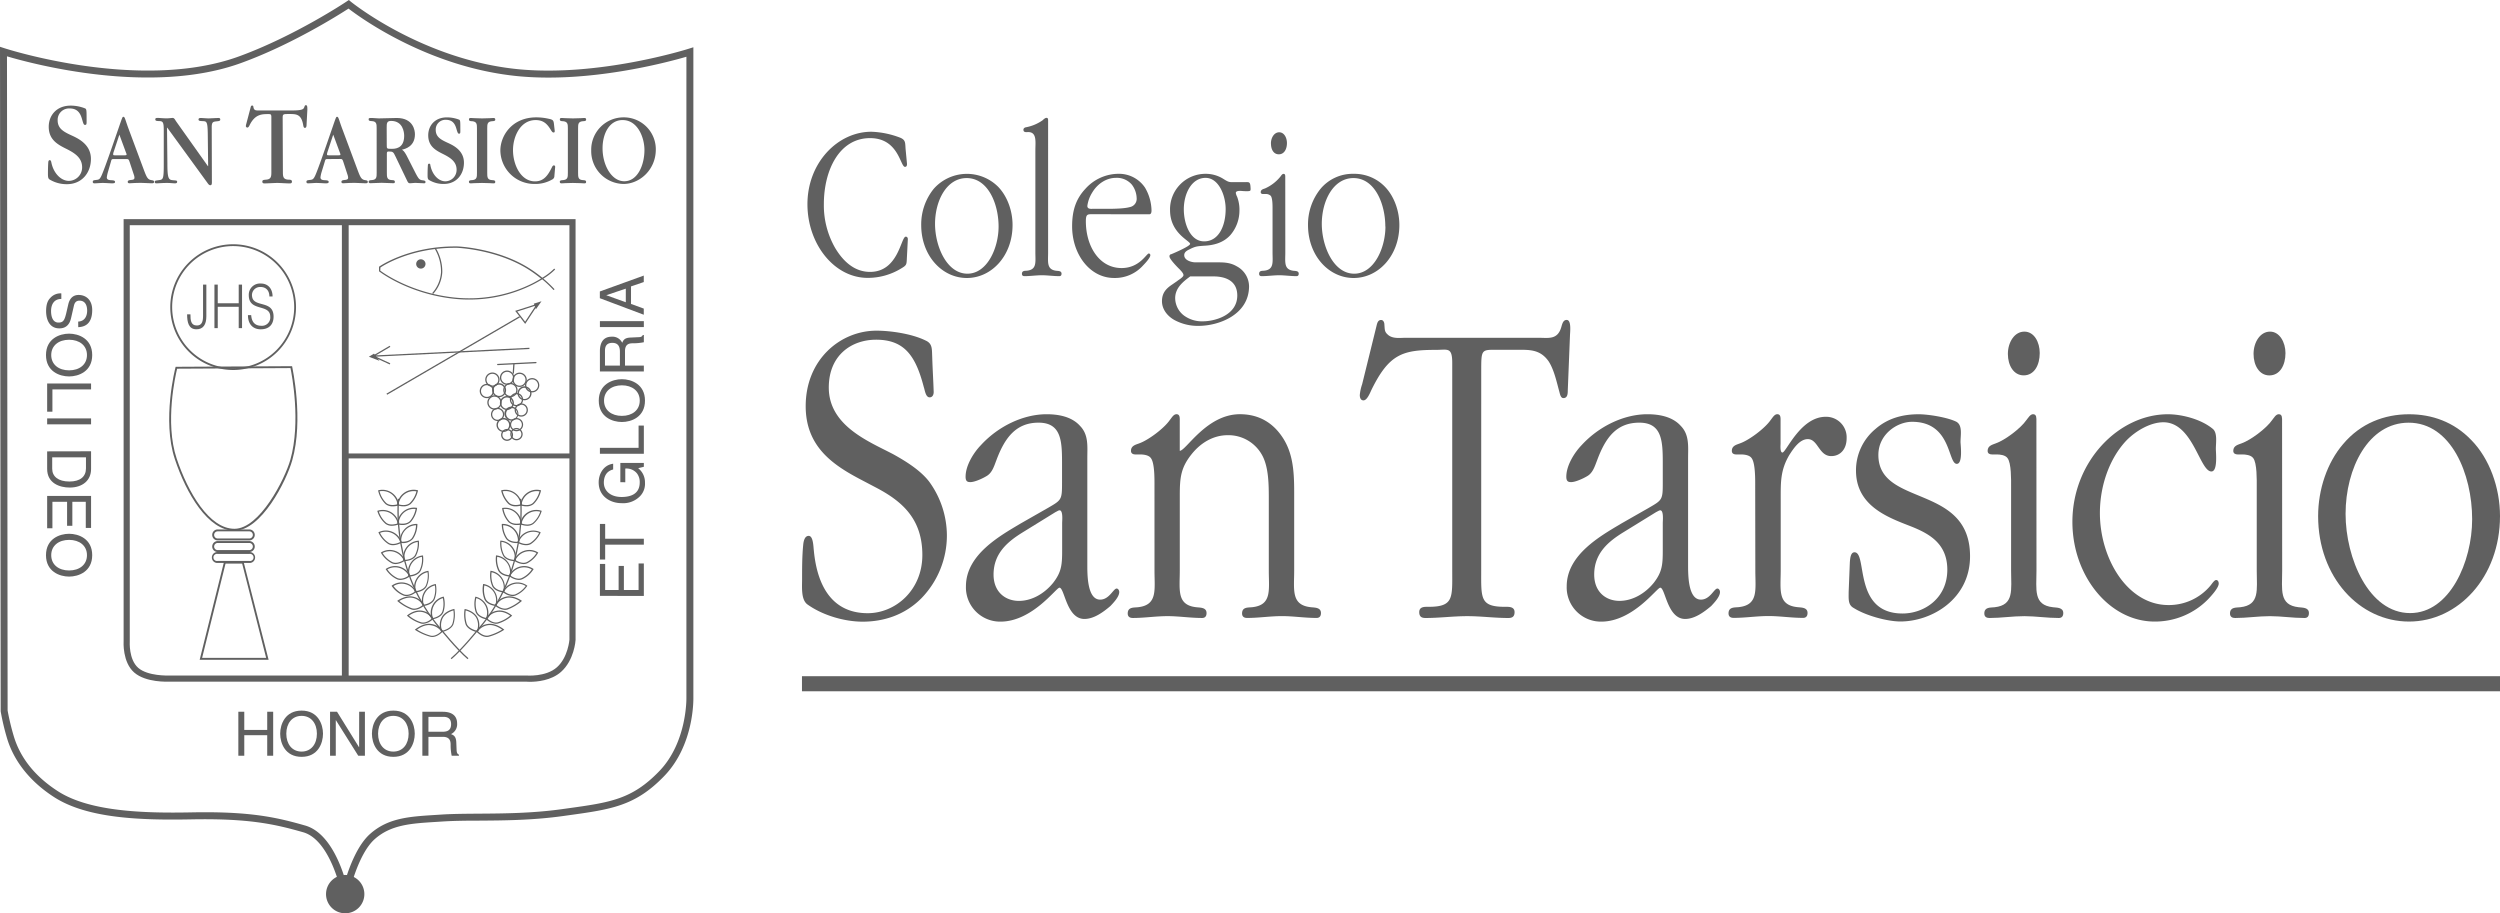 <svg xmlns="http://www.w3.org/2000/svg" viewBox="0 0 1073.67 392.24"><defs><style>.cls-1{fill:#606060;}</style></defs><title>santar</title><g id="Capa_2" data-name="Capa 2"><g id="Capa_2-2" data-name="Capa 2"><path class="cls-1" d="M389.53,70.41c0,.76-.22,1.25-.87,1.25-2.05,0-2.68-12.34-15-12.34-13.28,0-19.84,13.88-19.84,28.34a36.72,36.72,0,0,0,4.89,18.9c3.64,6.06,8.54,10.21,14.95,10.21,12.27,0,13.22-15.13,15.34-15.13.65,0,.95.58.88,1.25l-.4,7.81c-.14,3-.07,3.19-2.53,4.64a27.41,27.41,0,0,1-14.31,4c-14.4,0-25.87-14.57-25.87-31.64,0-17.83,13-31.12,27.45-31.12a37.74,37.74,0,0,1,12.5,2.6c2.28,1,2,2.22,2.21,4.91Z"/><path class="cls-1" d="M395.63,96.63A24.35,24.35,0,0,1,401,81.1a19,19,0,0,1,27.69-.86c3.87,4,6.17,10.22,6.17,16.39,0,13.21-9,22.76-19.63,22.76S395.63,109.84,395.63,96.63Zm33.23.67c0-9.73-4.52-20.82-13.71-20.82-8.69,0-13.58,9.84-13.58,19.67,0,9.55,5,21.39,13.91,21.39C424,117.54,428.86,106.45,428.86,97.3Z"/><path class="cls-1" d="M450.13,108.39c0,4.14-.71,7.4,3.55,7.9.79.09,2.22,0,2.22,1.25,0,.76-.39,1.06-.94,1.06-2.54,0-5.06-.39-7.44-.39-2.54,0-5.07.39-7.53.39-.54,0-1.1-.18-1.1-1,0-1.46,1.35-1.26,2.22-1.35,4.28-.5,3.55-3.76,3.55-7.9V64.53c0-3.56.73-7.81-3.08-7.81-.7,0-2.05.29-2.05-1,0-.67.63-1,1.11-1.06a18.4,18.4,0,0,0,7.12-3c.38-.37,1.1-1.05,1.66-1.05.79,0,.71.77.71,1.53Z"/><path class="cls-1" d="M469.59,92c-2.46,0-3.25-.2-3.25,3,0,10.78,5.77,20.12,15.34,20.12,7.77,0,10.69-6.26,11.71-6.26a.7.7,0,0,1,.64.76c0,1.16-2.53,3.78-3.09,4.35a16.16,16.16,0,0,1-12.5,5.41c-10.35,0-18-10.14-18-22.18,0-6.56,1.52-11.66,5.7-16.11a19.2,19.2,0,0,1,14.25-6.45,13.44,13.44,0,0,1,11.39,6,20.08,20.08,0,0,1,2.76,9.73c0,.78-.15,1.65-.94,1.65Zm6.48-2.32c2.45,0,6.89-.09,9.18-.75a3.6,3.6,0,0,0,2.91-3.86,10.09,10.09,0,0,0-2-5.69,8.45,8.45,0,0,0-6.89-3c-4,0-7.91,2.4-10.29,6.47a14.19,14.19,0,0,0-2,5.59c0,1.54,1.8,1.23,2.68,1.23Z"/><path class="cls-1" d="M534.3,78.23c2,0,2.61-.39,2.76,2.12,0,.36.16,1.24-.15,1.54-.49.38-2.61.18-2.93.18s-3.24-.48-3.24.79a5.43,5.43,0,0,0,.56,1.63,15.68,15.68,0,0,1,1,6.05A16.14,16.14,0,0,1,528.37,101c-3.11,3.39-7.28,4.36-11.33,4.54-2.69.21-3.55.21-6,1.45-.93.48-2.45,1.06-2.45,2.6,0,2.32,3.34,3.08,4.75,3.08h8.55c3.32,0,6.25-.09,9.34,1.75a9.86,9.86,0,0,1,5.2,8.46c0,12.54-13.39,17.07-21.58,17.07a21,21,0,0,1-10.45-2.5c-2.68-1.46-5.37-4.34-5.37-8.1s2.05-5.59,4.34-7.13l2.23-1.54c.38-.38,2.66-1.63,2.66-2.51s-1.17-1.94-1.56-2.42c-.72-.67-4.44-4.42-4.44-5.59a.86.86,0,0,1,.8-1c1.12-.46,8.06-3.44,8.06-4.41,0-1.35-8.62-4.52-8.62-14.47A15.21,15.21,0,0,1,517.6,74.65a14.19,14.19,0,0,1,8,2.31c2.21,1.37,2.31,1.27,4.77,1.27Zm-23.12,40.46c-2.83,2.11-6.48,4.84-6.48,9.36a9.52,9.52,0,0,0,3.71,7.41A13,13,0,0,0,516.5,138c5.38,0,14.87-2.7,14.87-11.08,0-6.84-5.87-8.21-10.2-8.21Zm15.2-28.91c0-5.88-3-13.39-8.62-13.39-6,0-9.35,6.74-9.35,13.49,0,6.27,2.77,13.78,8.72,13.78C523.53,103.66,526.38,96.81,526.38,89.78Z"/><path class="cls-1" d="M552,108.39c0,4.14-.72,7.4,3.55,7.9.79.09,2.21,0,2.21,1.25,0,.76-.4,1.06-.94,1.06-2.54,0-5.05-.39-7.45-.39s-5,.39-7.51.39c-.54,0-1.11-.18-1.11-1,0-1.46,1.34-1.26,2.22-1.35,4.28-.5,3.55-3.76,3.55-7.9V90.26c0-1.33.09-5.11-.79-6.17a3,3,0,0,0-2.29-.76h-1c-.48,0-1-.2-1-.78,0-1.14,1.11-1.35,1.84-1.62a17.8,17.8,0,0,0,6.55-5c.4-.49.8-1.26,1.43-1.26.78,0,.72.86.72,1.54Zm-6.18-46.75c0-2.51,1.43-4.83,3.55-4.83s3.33,2.32,3.33,4.64c0,2.6-1.19,4.82-3.48,4.82S545.84,64.14,545.84,61.64Z"/><path class="cls-1" d="M561.75,96.63a24.35,24.35,0,0,1,5.37-15.53,18,18,0,0,1,14.23-6.45,18.24,18.24,0,0,1,13.47,5.59c3.87,4,6.16,10.22,6.16,16.39,0,13.21-9,22.76-19.63,22.76S561.75,109.84,561.75,96.63Zm33.2.67c0-9.73-4.5-20.82-13.68-20.82-8.7,0-13.6,9.84-13.6,19.67,0,9.55,5,21.39,13.92,21.39C590.14,117.54,595,106.45,595,97.3Z"/><path class="cls-1" d="M368.85,205.52c-11.5-6.13-22.83-14-22.83-31.07,0-20.16,15-32.44,30.4-32.44,6.14,0,15.28,1.35,21.1,4.23,3,1.34,2.68,3.64,2.84,7.1.15,5,.47,10,.63,15,0,1.36-.63,2.31-1.73,2.31-1.74,0-2.05-3.07-2.52-4.41-3.45-13.25-8.19-20.35-20.49-20.35-10.39,0-20.31,6.52-20.31,20.55,0,16.49,17.34,23.2,27.56,28.58,5.21,2.87,11.82,6.9,15.6,11.9a39.48,39.48,0,0,1,7.56,22.84,38.74,38.74,0,0,1-11,27.23c-7.09,7.1-16.07,10-25.2,10-7.72,0-17.18-2.69-23.8-7.48-2.67-2.12-2.19-7.29-2.19-10.76,0-5,0-9.79.48-14.77.15-1.54.61-3.84,2.36-3.84,2,0,2,4.8,2.21,6.34,1.57,16.5,8.8,26.87,23.14,26.87,11.82,0,23.46-9.79,23.46-25,0-15.36-8.51-22.84-19.21-28.59Z"/><path class="cls-1" d="M450.29,218c5.66-3.27,5.82-3.46,5.82-10.75v-8.44c0-9.41-.31-17.29-10.09-17.29-9.59,0-14.47,6.35-18.11,16.14-1.09,2.87-1.88,5.55-4.41,6.91-1.56.94-4.88,2.48-6.76,2.48-1.27,0-2.05-.37-2.05-2.29,0-5,3.62-10.56,6.62-13.63,7.4-8.06,18.11-13.23,28.19-13.23,4.88,0,10.71.94,14.33,5,3.77,3.84,3.14,8.82,3.14,14v45.28c0,4.23-.15,15.34,5.52,15.34,3.93,0,5.67-4.76,7.08-4.76.63,0,1.11.75,1.11,1.5,0,2.12-2.67,4.81-3.79,6-3.13,2.67-7.08,5.56-11.18,5.56-7.71,0-8.49-13.43-10.71-13.43-1.4,0-11.64,14.58-25.36,14.58a14.69,14.69,0,0,1-14.8-15.17c0-13.61,14.65-21.68,23.31-26.87ZM439,228.76c-6.15,3.84-12.3,8.83-12.3,18,0,7.46,5.05,11.3,10.89,11.3,5.5,0,10.84-3.05,14.63-7.66,3.78-4.81,3.94-8.06,3.94-14.4V224.53c0-.77.47-5.37-1.11-5.37-.47,0-1.25.57-1.73.76Z"/><path class="cls-1" d="M495.81,209c0-2.71.16-10.18-1.58-12.3-.94-1.32-3.32-1.53-4.57-1.53h-2.05c-.94,0-1.89-.37-1.89-1.54,0-2.31,2.19-2.67,3.63-3.26,3.77-1.34,10.55-6.33,13.06-10,.8-.95,1.58-2.48,2.85-2.48,1.57,0,1.41,1.72,1.41,3.05v12.67c2.68,0,11.49-15.72,25.84-15.72,7.86,0,14.16,3.44,18.57,10.36,5,7.86,4.73,17.25,4.73,26.47v30.32c0,8.26-1.41,14.79,7.08,15.73,1.58.21,4.42,0,4.42,2.51,0,1.52-.79,2.11-1.89,2.11-5,0-10.08-.79-14.81-.79-5,0-10.08.79-15,.79-1.1,0-2.18-.39-2.18-1.93,0-2.87,2.67-2.48,4.4-2.69,8.51-.94,7.08-7.47,7.08-15.73V214.55c0-6.14,0-13.82-2.83-19a16.5,16.5,0,0,0-14.81-8.65c-6,0-11.49,3.08-15.59,8.26-4.57,5.76-5,10-5,17.66v32.23c0,8.26-1.41,14.79,7.08,15.73,1.58.21,4.41,0,4.41,2.51,0,1.52-.78,2.11-1.89,2.11-5,0-10.06-.79-14.81-.79-5,0-10.07.79-14.95.79-1.11,0-2.2-.39-2.2-1.93,0-2.87,2.68-2.48,4.41-2.69,8.5-.94,7.09-7.47,7.09-15.73Z"/><path class="cls-1" d="M636.13,244.68c0,12.27-.62,15.93,10.23,15.93,1.43,0,4.1-.2,4.1,2.29,0,2.12-1.26,2.51-2.67,2.51-6,0-11.66-.79-17.65-.79s-12,.79-17.94.79c-1.42,0-2.68-.39-2.68-2.51,0-2.49,2.5-2.29,3.93-2.29,11,0,10.24-3.84,10.24-15.93V155.84c0-6.91-2.05-5.58-6.93-5.58-14.34,0-20.16,1.72-27.72,17.09-.64,1.34-1.89,4.6-3.47,4.6-1.11,0-1.58-1-1.58-2.29a19.32,19.32,0,0,1,1-4.62l6.15-24.95c.31-1.33.63-2.67,2-2.67.94,0,1.42,1,1.42,2.11.16,1.73,0,2.87,1.26,4,2.05,2.12,5.36,1.54,7.87,1.54h57.17c4.1,0,8,.95,9.62-4.43.46-1.52.79-3.24,2.36-3.24,2.19,0,1.41,5.56,1.41,6.9l-.94,23.4c0,1.55-.16,3.27-1.88,3.27-1.11,0-1.43-1.53-1.73-2.69-1.11-4-2.22-9.4-4.59-13.06-3.47-5-7.87-5-12.74-5h-9.14c-7.09,0-7.09-.38-7.09,9.4Z"/><path class="cls-1" d="M708.28,218c5.67-3.27,5.83-3.46,5.83-10.75v-8.44c0-9.41-.33-17.29-10.07-17.29s-14.51,6.35-18.12,16.14c-1.11,2.87-1.9,5.55-4.41,6.91-1.58.94-4.88,2.48-6.78,2.48-1.25,0-2.05-.37-2.05-2.29,0-5,3.64-10.56,6.62-13.63,7.41-8.06,18.11-13.23,28.19-13.23,4.89,0,10.71.94,14.34,5,3.77,3.84,3.15,8.82,3.15,14v45.28c0,4.23-.15,15.34,5.51,15.34,3.94,0,5.66-4.76,7.07-4.76.64,0,1.12.75,1.12,1.5,0,2.12-2.68,4.81-3.77,6-3.17,2.67-7.11,5.56-11.2,5.56-7.71,0-8.5-13.43-10.69-13.43-1.44,0-11.66,14.58-25.37,14.58a14.7,14.7,0,0,1-14.8-15.17c0-13.61,14.65-21.68,23.29-26.87Zm-11.34,10.75c-6.15,3.84-12.28,8.83-12.28,18,0,7.46,5,11.3,10.86,11.3,5.52,0,10.87-3.05,14.65-7.66,3.78-4.81,3.94-8.06,3.94-14.4V224.53c0-.77.47-5.37-1.09-5.37-.48,0-1.27.57-1.75.76Z"/><path class="cls-1" d="M753.8,209c0-2.71.14-10.18-1.58-12.3-.94-1.32-3.3-1.53-4.56-1.53h-2c-1,0-1.89-.37-1.89-1.54,0-2.31,2.19-2.67,3.61-3.26,3.77-1.34,10.54-6.33,13.07-10,.79-.95,1.59-2.48,2.83-2.48,1.59,0,1.42,1.72,1.42,3.05v9.41c0,.77-.31,4,.8,4,1.58,0,7.72-15.35,18.57-15.35a8.81,8.81,0,0,1,9,9.22c0,4.79-2.81,7.66-6.61,7.66-5.33,0-5.65-7.29-10.07-7.29-3.48,0-6.14,4-8,6.92-3.78,6.52-3.63,11.5-3.63,19.18v30.32c0,8.26-1.42,14.79,7.09,15.73,1.56.21,4.43,0,4.43,2.51,0,1.52-.81,2.11-1.9,2.11-5,0-10.09-.79-14.82-.79-5,0-10.07.79-15,.79-1.11,0-2.21-.39-2.21-1.93,0-2.87,2.69-2.48,4.41-2.69,8.52-.94,7.1-7.47,7.1-15.73Z"/><path class="cls-1" d="M794.45,241.43c.14-1.55.3-4.24,2-4.24,5.68,0-.77,26.29,20.63,26.29,9.3,0,19.23-6.53,19.23-18.8,0-11.13-7.58-15.35-15.13-18.43-9.76-3.83-24.09-8.63-24.09-24.17a23.09,23.09,0,0,1,8.35-17.84c5.5-4.8,12-6.33,18.57-6.33,4.12,0,12.44,1.33,16.22,3.24,2.69,1.55,1.75,5.76,1.75,8.65,0,1.16,1.11,9.41-1.6,9.41-3.93,0-2.18-18.06-19.2-18.06-6.45,0-14.48,5.38-14.48,14.23,0,22.44,39.37,12.26,39.37,43.53,0,18.43-16.53,28-29.9,28-5.54,0-14.83-2.49-20-5.76-2.54-1.33-2.23-3.84-2.23-6.92Z"/><path class="cls-1" d="M874.6,245.06c0,8.26-1.42,14.79,7.09,15.73,1.55.21,4.42,0,4.42,2.51,0,1.52-.81,2.11-1.91,2.11-5,0-10.07-.79-14.8-.79-5,0-10.09.79-15,.79-1.08,0-2.2-.39-2.2-1.93,0-2.87,2.67-2.48,4.42-2.69,8.5-.94,7.08-7.47,7.08-15.73V209c0-2.71.17-10.18-1.58-12.3-.95-1.32-3.31-1.53-4.55-1.53h-2.05c-1,0-1.9-.37-1.9-1.54,0-2.31,2.21-2.67,3.61-3.26,3.8-1.34,10.56-6.33,13.07-10,.81-.95,1.6-2.48,2.85-2.48,1.57,0,1.42,1.72,1.42,3.05ZM862.32,152c0-5,2.83-9.58,7.08-9.58S876,147,876,151.62c0,5.17-2.35,9.59-6.9,9.59C864.85,161.21,862.32,157,862.32,152Z"/><path class="cls-1" d="M949.73,202.48c-5.05,0-7.89-21.13-20.63-21.13-5.52,0-11.83,3.65-15.92,7.87-7.24,7.68-11.34,19.39-11.34,31.1,0,19.56,11.84,39.53,29.45,39.53a23.22,23.22,0,0,0,18.12-8.46c.47-.57,1.57-2.29,2.34-2.29s1.12.75,1.12,1.54c0,1.9-3.62,5.74-4.72,6.88a31.85,31.85,0,0,1-22.83,9.42c-19.38,0-35.29-19.58-35.29-42.8,0-25.9,19.85-46.23,41-46.23,6,0,14.32,2.11,19.35,6.33,2,1.73,1.26,5.93,1.26,8.44C951.61,194.21,952.56,202.48,949.73,202.48Z"/><path class="cls-1" d="M980.12,245.06c0,8.26-1.41,14.79,7.08,15.73,1.59.21,4.41,0,4.41,2.51,0,1.52-.77,2.11-1.88,2.11-5.05,0-10.08-.79-14.81-.79-5,0-10.07.79-15,.79-1.1,0-2.21-.39-2.21-1.93,0-2.87,2.7-2.48,4.41-2.69,8.49-.94,7.08-7.47,7.08-15.73V209c0-2.71.17-10.18-1.55-12.3-1-1.32-3.34-1.53-4.58-1.53h-2.06c-.94,0-1.89-.37-1.89-1.54,0-2.31,2.22-2.67,3.65-3.26,3.77-1.34,10.54-6.33,13.07-10,.78-.95,1.57-2.48,2.83-2.48,1.56,0,1.41,1.72,1.41,3.05ZM967.83,152c0-5,2.82-9.58,7.09-9.58,4.1,0,6.62,4.61,6.62,9.22,0,5.17-2.36,9.59-6.94,9.59C970.35,161.21,967.83,157,967.83,152Z"/><path class="cls-1" d="M995.56,221.64c0-11.5,3.92-23,10.7-30.89,7.56-9,17.81-12.84,28.35-12.84,9.78,0,19.22,3.24,26.77,11.12,7.73,7.87,12.29,20.35,12.29,32.61,0,26.3-18,45.3-39.06,45.3C1013.35,266.94,995.56,247.94,995.56,221.64Zm66.15,1.35c0-19.37-9-41.46-27.27-41.46-17.32,0-27.09,19.58-27.09,39.16,0,19,9.94,42.61,27.74,42.61C1052.1,263.3,1061.71,241.22,1061.71,223Z"/><rect class="cls-1" x="344.42" y="290.41" width="729.26" height="6.47"/><path class="cls-1" d="M148.16,391.62l-1.39-7.32c0-.24-4.58-23.45-16.56-26.87s-23.08-6-47.94-5.54c-22.27.43-44.83-.42-59-9.53-10.16-6.54-17.13-15.19-20.16-25A103.45,103.45,0,0,1,.29,305.49l0-.24L0,20.09l2,.65c.58.19,58.43,18.92,100.7,3.46,23.9-8.71,46-23.43,46.2-23.58L149.8,0l.86.71c.3.25,30.81,24.92,71.76,29,34.77,3.44,73-8.66,73.36-8.78l2-.63V299.67c0,.79.35,20.29-12.51,33.61-12.42,12.89-22.7,14.31-41.36,16.89l-2.3.32c-12.92,1.79-25.22,1.88-36.07,1.95-5.74,0-11.16.08-15.8.39l-2.48.16c-10.79.67-19.31,1.2-26.29,7.36-7.45,6.59-11.18,23.81-11.22,24ZM88.07,348.83c21.26,0,31.75,2.49,43,5.71,9.75,2.79,15,15.78,17.24,23.47,1.82-6,5.31-15.17,10.67-19.9,7.75-6.85,16.72-7.41,28.08-8.12l2.47-.16c4.73-.31,10.19-.34,16-.39,10.76-.07,23-.16,35.67-1.92l2.31-.32c18.58-2.57,27.91-3.86,39.61-16,12-12.4,11.67-31.31,11.67-31.49V24.37c-8.33,2.43-41.76,11.39-72.61,8.32-38-3.78-67.16-24.89-72.5-29C145.18,6.59,125.18,19.19,103.7,27,64.92,41.2,13.63,27.35,3,24.19l.27,280.93A102.62,102.62,0,0,0,6,316.45c2.86,9.28,9.22,17.15,18.92,23.39,13.51,8.69,36.56,9.46,57.31,9.05Q85.27,348.83,88.07,348.83Z"/><path class="cls-1" d="M227.54,292.82c-.89,0-1.51-.05-1.72-.07H72.48c-.33,0-9.81.48-14.86-3.94s-4.56-13.14-4.53-13.51V94.1h194.1V274.82c0,.43-.62,8.74-6.25,13.74C236.72,292.31,230.56,292.82,227.54,292.82Zm-1.66-2.71H226c.09,0,8.4.72,13.18-3.54s5.37-11.77,5.37-11.85v-178H55.73V275.4c0,.18-.51,7.8,3.63,11.42s13,3.3,13,3.29Z"/><rect class="cls-1" x="146.83" y="94.93" width="2.91" height="197.06"/><rect class="cls-1" x="149.16" y="194.75" width="97" height="2.12"/><path class="cls-1" d="M33.58,138.11c2.92-.13,3.85-2.55,3.85-4.68,0-1.6-.45-4.31-3.31-4.31-1.61,0-2.14,1.13-2.39,2.23l-1.24,5.39c-.59,2.45-2,4.29-5,4.29-4.46,0-5.69-4.15-5.69-7.39,0-3.49,1-4.86,1.81-5.7A5.82,5.82,0,0,1,26.34,126v2.39c-3.42,0-4.41,2.78-4.41,5.2,0,1.84.47,4.94,3.18,4.94,2,0,2.59-.91,3.33-4l.89-3.86c.3-1.23,1.16-4,4.44-4,2.95,0,5.83,1.91,5.83,6.49,0,6.59-3.93,7.24-6,7.35Z"/><path class="cls-1" d="M29.68,159.05c-4.44,0-7.68-2.48-7.68-6.57s3.24-6.57,7.68-6.57,7.67,2.47,7.67,6.57S34.12,159.05,29.68,159.05Zm0,2.62c4.07,0,9.92-2.15,9.92-9.19s-5.85-9.19-9.92-9.19-9.93,2.14-9.93,9.19S25.6,161.67,29.68,161.67Z"/><path class="cls-1" d="M22.51,167.24v9.57H20.25V164.7H39.11v2.54Z"/><path class="cls-1" d="M20.25,182.24v-2.55H39.11v2.55Z"/><path class="cls-1" d="M36.92,196.4v4.75c0,3.47-2.38,5.65-7.13,5.65s-7.37-2.16-7.37-5.46V196.4Zm-16.67-2.55v7.54c0,6.2,5.45,8,9.68,8,5.44,0,9.18-3,9.18-7.94v-7.64Z"/><path class="cls-1" d="M20.25,226.87V213H39.11v13.74H36.84V215.5H31.07v10.32H28.81V215.5h-6.3v11.37Z"/><path class="cls-1" d="M29.68,245c-4.44,0-7.68-2.47-7.68-6.57s3.24-6.57,7.68-6.57,7.67,2.47,7.67,6.57S34.12,245,29.68,245Zm0,2.63c4.07,0,9.92-2.16,9.92-9.2s-5.85-9.19-9.92-9.19-9.93,2.15-9.93,9.19S25.6,247.63,29.68,247.63Z"/><path class="cls-1" d="M276.51,242v13.92H257.64V242.19h2.26v11.19h5.78V243.06h2.26v10.32h6.31V242Z"/><path class="cls-1" d="M257.64,240.3V225h2.26v6.38h16.61v2.55H259.9v6.38Z"/><path class="cls-1" d="M266.42,207.09v-8.28h10.09v1.66l-2.44.6A7.72,7.72,0,0,1,277,207.3a7.63,7.63,0,0,1-2.12,5.79,10.09,10.09,0,0,1-8,3c-4.6,0-9.77-2.78-9.77-8.93,0-3.52,2-7.44,6.22-8v2.47c-3.27.81-4,3.56-4,5.64,0,3.39,2.7,6.17,7.63,6.17,3.85,0,7.78-1.26,7.78-6.27a6,6,0,0,0-1.2-3.87,5.81,5.81,0,0,0-5-2.07v5.88Z"/><path class="cls-1" d="M274.25,192.33v-9.56h2.26v12.11H257.64v-2.55Z"/><path class="cls-1" d="M267.08,165.48c4.43,0,7.67,2.47,7.67,6.57s-3.24,6.56-7.67,6.56-7.67-2.46-7.67-6.56S262.64,165.48,267.08,165.48Zm0-2.63c-4.07,0-9.93,2.16-9.93,9.2s5.86,9.19,9.93,9.19,9.92-2.15,9.92-9.19S271.15,162.85,267.08,162.85Z"/><path class="cls-1" d="M259.82,157v-6.35c0-1.27.23-3.4,3.16-3.4,2.78,0,3.25,2,3.25,3.85V157Zm8.6,0V150.8c0-3.05,1.81-3.37,3.36-3.37a23,23,0,0,0,4.73-.45v-3.12h-.42c-.45.79-.85.92-1.91.95l-3.39.16c-2.64.1-3.1,1.18-3.57,2.25a4.61,4.61,0,0,0-4.51-2.62c-4,0-5.07,3.1-5.07,6.2v8.72h18.87V157Z"/><path class="cls-1" d="M276.51,137.92v2.55H257.64v-2.55Z"/><path class="cls-1" d="M268.76,129.81l-8.31-3v-.06l8.31-2.78ZM271,123l5.48-1.87v-2.78l-18.87,6.83v2.89l18.87,7.1v-2.64l-5.48-2Z"/><path class="cls-1" d="M114.76,305.68h2.56v18.87h-2.56v-8.81h-9.85v8.81h-2.55V305.68h2.55v7.8h9.85Z"/><path class="cls-1" d="M136.1,315.11c0,4.43-2.47,7.67-6.57,7.67s-6.57-3.24-6.57-7.67,2.47-7.67,6.57-7.67S136.1,310.68,136.1,315.11Zm2.62,0c0-4.07-2.15-9.93-9.19-9.93s-9.2,5.86-9.2,9.93,2.16,9.93,9.2,9.93S138.72,319.19,138.72,315.11Z"/><path class="cls-1" d="M154.25,305.68h2.47v18.87h-2.87l-9.58-15.24h-.06v15.24h-2.46V305.68h3l9.44,15.23h.05Z"/><path class="cls-1" d="M175.49,315.11c0,4.43-2.45,7.67-6.56,7.67s-6.56-3.24-6.56-7.67,2.47-7.67,6.56-7.67S175.49,310.68,175.49,315.11Zm2.64,0c0-4.07-2.17-9.93-9.2-9.93s-9.2,5.86-9.2,9.93,2.17,9.93,9.2,9.93S178.13,319.19,178.13,315.11Z"/><path class="cls-1" d="M184,307.86h6.34c1.26,0,3.39.23,3.39,3.15s-2,3.26-3.82,3.26H184Zm0,8.59h6.17c3,0,3.36,1.81,3.36,3.36a22.44,22.44,0,0,0,.45,4.74h3.12v-.43c-.79-.44-.91-.84-1-1.89l-.14-3.42c-.1-2.62-1.19-3.09-2.27-3.54a4.66,4.66,0,0,0,2.63-4.52c0-4-3.09-5.07-6.19-5.07h-8.74v18.87H184Z"/><path class="cls-1" d="M28.77,79.1A14,14,0,0,1,21.17,77c-.52-.42-.58-1.16-.58-2.48,0-.21,0-2.85.14-4.74,0-.21.06-1,.64-1,.41,0,.57.42.67.9.9,4.69,4.15,8,7.54,8a5.77,5.77,0,0,0,5.69-5.85c0-4.11-3.25-6.12-6.68-7.86-3.88-1.9-7.66-4-7.66-9.53,0-4.86,3.34-9.08,9.42-9.08a16.86,16.86,0,0,1,6.26,1.22c.58.36.58.84.58,5.48,0,1.15,0,1.58-.68,1.58-.48,0-.66-.32-1.14-2-.58-2.06-1.44-5.06-5.4-5.06a4.9,4.9,0,0,0-5.21,5.06c0,3.74,2.77,5.07,6.59,6.8,2.68,1.27,7.7,3.85,7.7,9.81S35.13,79.1,28.77,79.1Z"/><path class="cls-1" d="M49.16,68.31c-1.22,0-1.22,0-1.53,1.17l-1.39,4.79a15.09,15.09,0,0,0-.37,1.88c0,1.12,1,1.2,2,1.25s1.54.18,1.54.72-.48.62-1.42.62c-.41,0-2.8-.17-4-.17-.46,0-2.85.17-3.37.17-.25,0-.78,0-.78-.66s.57-.68,1.22-.77c1.34-.14,1.71-.18,2.47-1.75,1.3-2.77,4.88-13.25,7.56-21,1.5-4.34,1.5-4.39,1.91-4.39s.56.31,1.17,2.15c.42,1.26.86,2.51,1.18,3.35l6.33,17c1.3,3.45,1.71,4.43,3.37,4.7.69.09,1.14.18,1.14.76s-.69.58-.94.58c-.69,0-4.05-.17-4.74-.17-2.48,0-4.59.17-4.72.17-.39,0-.93,0-.93-.62s.65-.72,1.46-.81c1.06-.09,1.43-.31,1.43-1a4.12,4.12,0,0,0-.29-1.3L55.7,69.66c-.46-1.35-.57-1.35-1.66-1.35Zm4.26-1.61c.94,0,.94-.18.94-.31a2.27,2.27,0,0,0-.25-.85l-2.84-7.71-2.51,7.58a2.51,2.51,0,0,0-.16.84c0,.45.23.45,1,.45Z"/><path class="cls-1" d="M89.39,71.32l-.16-13.8c-.07-5.41-.52-5.41-2.15-5.5-1.22-.05-1.82-.09-1.82-.72s.72-.63,1-.63c.45,0,2.73.18,3.26.18s3.65-.18,4.34-.18a.62.62,0,0,1,.73.67c0,.54-.41.68-1.59.77-1.5.17-2.1.26-2.07,2.73L91,78.25c0,.44,0,1.29-.61,1.29-.33,0-.61,0-1.3-1L71.81,54.8l-.08.08.16,15.4c0,6.5.54,6.94,2.37,7.12,1.61.13,1.82.13,1.82.72s-.66.62-1,.62c-.5,0-2-.17-3.3-.17-2.07,0-3.89.17-4.63.17-.12,0-.69,0-.69-.58s.18-.58,1.87-.81,2-.45,2-6.53V55.91C70.31,52.46,70,52,68.2,52c-.85-.05-1.5-.05-1.5-.72s.53-.63,1.26-.63c.44,0,2.27.18,3.57.18,1.13,0,2.11-.18,2.63-.18.74,0,1.11.95,1.39,1.35L89.32,71.4Z"/><path class="cls-1" d="M121.49,73.59c0,2.06,0,3.42,2.29,3.57,1,0,1.6.1,1.6.85s-.61.76-1,.76c-1.5,0-3.87-.2-5.38-.2-.78,0-4.47.2-5.34.2-.35,0-1,0-1-.76s.63-.75,1.59-.85c2.29-.15,2.29-1.51,2.29-3.48V50.31c0-1.31-.37-1.31-1.28-1.31-2.73,0-5.75,0-8.07,4.78-.41.81-.64,1-1,1a.65.65,0,0,1-.6-.66,4.5,4.5,0,0,1,.15-.8l1.87-7.09c.13-.6.27-.9.68-.9s.5.25.55.7c.23,1.36,1,1.41,2,1.41h14.64c4.69,0,4.93-.65,5.25-1.56.14-.4.27-.71.62-.71.65,0,.65.81.65,2l-.33,6.13c0,1-.13,1.61-.71,1.61-.23,0-.55,0-.73-1.11-.79-4.83-3-4.83-6-4.83-2.6,0-2.83,0-2.83,1.66Z"/><path class="cls-1" d="M141,68.31c-1.21,0-1.21,0-1.54,1.17L138,74.27a15.09,15.09,0,0,0-.37,1.88c0,1.12,1,1.2,2,1.25s1.53.18,1.53.72-.48.62-1.41.62c-.4,0-2.8-.17-4-.17-.45,0-2.84.17-3.37.17-.24,0-.78,0-.78-.66s.57-.68,1.22-.77c1.35-.14,1.7-.18,2.48-1.75,1.3-2.77,4.87-13.25,7.55-21,1.5-4.34,1.5-4.39,1.91-4.39s.57.31,1.17,2.15c.42,1.26.86,2.51,1.19,3.35l6.33,17c1.29,3.45,1.7,4.43,3.37,4.7.69.09,1.13.18,1.13.76s-.69.58-.93.58c-.68,0-4.06-.17-4.75-.17-2.48,0-4.59.17-4.71.17-.4,0-.93,0-.93-.62s.64-.72,1.46-.81c1-.09,1.42-.31,1.42-1a4.81,4.81,0,0,0-.28-1.3l-1.75-5.36c-.45-1.35-.56-1.35-1.66-1.35Zm4.27-1.61c.93,0,.93-.18.93-.31a2.67,2.67,0,0,0-.24-.85l-2.85-7.71-2.51,7.58a2.8,2.8,0,0,0-.16.84c0,.45.24.45,1,.45Z"/><path class="cls-1" d="M161.76,55.2c0-1.84,0-3.05-2-3.18-.89-.05-1.45-.09-1.45-.72s.16-.63,1.5-.63c.4,0,2.38.18,2.88.18,1.09,0,6.49-.18,7.7-.18,7.19,0,7.81,5.47,7.81,7,0,5.24-4.19,6.31-5.58,6.62.54.37,1,.64,2,2.51l3.93,7.71c.83,1.56,1.38,2.68,2.53,2.86,1.34.18,1.66.22,1.66.81s-.41.53-.7.53c-.51,0-3.15-.17-3.77-.17-.31,0-1.82.17-2.18.17-.75,0-.91-.4-1.36-1.34l-4.9-10.21c-.9-1.92-1.1-2.1-2.93-2.1-.68,0-.76.27-.76,1v8.06c0,1.88,0,3.09,2,3.22.88,0,1.46.09,1.46.76s-.53.58-.86.58c-.76,0-4.72-.17-4.87-.17-.69,0-4,.17-4.7.17-.33,0-.85,0-.85-.62s.59-.68,1.45-.72c2-.18,2-1.34,2-3.22Zm4.34,7.07c0,1.57,0,1.65,2,1.65,1.46,0,5.48,0,5.48-5.59,0-1.61-.57-6.4-5.61-6.4-1.87,0-1.9,1.07-1.9,2.82Z"/><path class="cls-1" d="M190.58,79a11.79,11.79,0,0,1-6.46-1.79c-.45-.36-.49-1-.49-2.1,0-.18,0-2.42.13-4,0-.18,0-.81.53-.81s.48.36.56.76c.78,4,3.52,6.81,6.42,6.81a4.9,4.9,0,0,0,4.82-5c0-3.49-2.76-5.18-5.68-6.66-3.28-1.62-6.5-3.35-6.5-8.1,0-4.12,2.84-7.7,8-7.7a14.59,14.59,0,0,1,5.32,1c.47.32.47.72.47,4.66,0,1,0,1.34-.56,1.34-.4,0-.57-.26-1-1.65-.49-1.75-1.22-4.3-4.6-4.3a4.16,4.16,0,0,0-4.41,4.3c0,3.17,2.35,4.3,5.6,5.78,2.26,1.06,6.52,3.26,6.52,8.32S196,79,190.58,79Z"/><path class="cls-1" d="M209.25,74.13c0,1.88,0,3.09,2,3.22.9.05,1.46.09,1.46.77s-.53.62-.85.62c-.86,0-2.19-.17-4.86-.17-2.33,0-4.36.17-4.75.17s-.86,0-.86-.66.6-.68,1.45-.73c2-.18,2-1.34,2-3.17V55.29c0-1.89,0-3-2-3.23-.89,0-1.45-.09-1.45-.76s.53-.63.86-.63c.84,0,2.3.18,4.77.18,2.93,0,4.23-.18,4.84-.18.32,0,.85,0,.85.67s-.61.68-1.46.72c-2,.18-2,1.34-2,3.09Z"/><path class="cls-1" d="M238.23,56.14c0,.44,0,.76-.48.76-.29,0-.53-.09-1-.81-1.46-2.42-3-4.52-6.7-4.52-6.65,0-9.73,7.16-9.73,12.89,0,6.27,3.32,13.43,9.45,13.43,3.74,0,5.52-2.51,7.24-6,.07-.18.4-.85.8-.85.61,0,.61.4.61.71l-.33,3.81a1.65,1.65,0,0,1-1,1.56A14.31,14.31,0,0,1,229.67,79a14.57,14.57,0,0,1-14.78-14.37c0-6.22,4.88-14.23,15.46-14.23a24.16,24.16,0,0,1,5.34.62c1.82.36,2,.76,2.19,2Z"/><path class="cls-1" d="M248.27,74.13c0,1.88,0,3.09,2,3.22.9.05,1.46.09,1.46.77s-.51.62-.85.62c-.84,0-2.19-.17-4.86-.17-2.32,0-4.36.17-4.75.17s-.86,0-.86-.66.61-.68,1.47-.73c2-.18,2-1.34,2-3.17V55.29c0-1.89,0-3-2-3.23-.9,0-1.47-.09-1.47-.76s.53-.63.86-.63c.84,0,2.3.18,4.78.18,2.93,0,4.22-.18,4.83-.18.34,0,.85,0,.85.67s-.6.68-1.46.72c-2,.18-2,1.34-2,3.09Z"/><path class="cls-1" d="M267.79,79a14.09,14.09,0,0,1-13.88-14.37,13.9,13.9,0,0,1,14-14.23,13.73,13.73,0,0,1,13.74,13.83C281.64,72.93,274.7,79,267.79,79Zm-.37-27.44c-5.68,0-8.64,5.77-8.64,12.13,0,7.26,3.86,14.15,9.33,14.15,5.7,0,8.66-6.94,8.66-13.43C276.77,59.09,273.88,51.57,267.42,51.57Z"/><path class="cls-1" d="M100.13,158.9a27,27,0,1,1,27-27A27,27,0,0,1,100.13,158.9Zm0-53.21a26.2,26.2,0,1,0,26.21,26.19A26.22,26.22,0,0,0,100.13,105.69Z"/><path class="cls-1" d="M100.69,227.92C89.37,227.92,80,212,75.08,197.15c-5.57-16.73.21-39.09.27-39.31l.08-.31,50-.27.08.32c0,.23,5,22.6,0,40.11C123,206.59,112.24,227.92,100.69,227.92ZM76.07,158.35c-.67,2.72-5.36,23.1-.21,38.54,4.87,14.61,14,30.21,24.83,30.21s21.6-21.2,24-29.63c4.6-16.18.64-36.59.06-39.39Z"/><path class="cls-1" d="M107.06,232.08H93.49a2.35,2.35,0,1,1,0-4.7h13.57a2.35,2.35,0,1,1,0,4.7ZM93.49,228.2a1.53,1.53,0,1,0,0,3.06h13.57a1.53,1.53,0,1,0,0-3.06Z"/><path class="cls-1" d="M107.06,237.07H93.49a2.35,2.35,0,1,1,0-4.7h13.57a2.35,2.35,0,1,1,0,4.7Zm-13.57-3.88a1.53,1.53,0,0,0,0,3.06h13.57a1.53,1.53,0,0,0,0-3.06Z"/><path class="cls-1" d="M107.06,241.77H93.49a2.35,2.35,0,1,1,0-4.69h13.57a2.35,2.35,0,1,1,0,4.69ZM93.49,237.9a1.53,1.53,0,1,0,0,3h13.57a1.53,1.53,0,1,0,0-3Z"/><path class="cls-1" d="M115.36,283.36H85.75l10.47-42.13h8.39Zm-28.56-.82h27.5L104,242.05H96.86Z"/><path class="cls-1" d="M81.79,135c0,2.32.09,4.79,2.74,4.79,2,0,2.67-1.43,2.67-4.05V122.23h1.42v13.58c0,3.6-1.34,5.61-4.26,5.61-3.4,0-4-3.09-4-6.41Z"/><path class="cls-1" d="M92.09,140.92V122.23h1.43v8h9v-8h1.43v18.69h-1.43v-9.15h-9v9.15Z"/><path class="cls-1" d="M107.88,135.34c.22,3.35,2,4.57,4.34,4.57a3.57,3.57,0,0,0,3.85-3.87c0-5.79-9.23-1.95-9.23-9.28a4.83,4.83,0,0,1,5.13-5c3.41,0,5.1,2.54,5.09,5.57h-1.37c0-2.85-1.79-4.07-3.72-4.07a3.49,3.49,0,0,0-3.7,4.12c.66,4.83,9.22,1.35,9.22,8.59,0,3.43-2,5.46-5.52,5.46-3.15,0-5.48-2-5.48-6.08Z"/><polygon class="cls-1" points="160.3 153.23 160.15 152.72 167.36 148.5 167.64 148.97 161.39 152.62 227.35 149.35 227.38 149.9 160.3 153.23"/><polygon class="cls-1" points="167.38 156.52 160.17 153.2 160.4 152.7 167.61 156.03 167.38 156.52"/><path class="cls-1" d="M225.55,139.1l-4.3-5.6,9.38-3,.31.41Zm-3.39-5.32,3.36,4.37,4.54-6.91Z"/><rect class="cls-1" x="161.62" y="152.4" width="66.07" height="0.55" transform="translate(-50.39 118.75) rotate(-30.23)"/><path class="cls-1" d="M213.77,156.82a.27.27,0,0,1-.27-.26.26.26,0,0,1,.26-.28l16.37-.83c.15,0,.28.11.29.26a.28.28,0,0,1-.26.29l-16.37.82Z"/><rect class="cls-1" x="218.49" y="158.08" width="4.17" height="0.55" transform="translate(47.62 367.68) rotate(-86.11)"/><path class="cls-1" d="M223.16,166.17a3.07,3.07,0,1,1,3.07-3.06A3.06,3.06,0,0,1,223.16,166.17Zm0-5.59a2.53,2.53,0,1,0,2.52,2.53A2.54,2.54,0,0,0,223.16,160.58Z"/><path class="cls-1" d="M228.54,168.52a3.07,3.07,0,1,1,3.07-3.07A3.07,3.07,0,0,1,228.54,168.52Zm0-5.59a2.52,2.52,0,1,0,2.53,2.52A2.53,2.53,0,0,0,228.54,162.93Z"/><path class="cls-1" d="M217.79,165.27a3.07,3.07,0,1,1,3.06-3.06A3.07,3.07,0,0,1,217.79,165.27Zm0-5.58a2.52,2.52,0,1,0,2.52,2.52A2.52,2.52,0,0,0,217.79,159.69Z"/><path class="cls-1" d="M211.47,166.12a3.07,3.07,0,1,1,3.07-3.06A3.06,3.06,0,0,1,211.47,166.12Zm0-5.58a2.52,2.52,0,1,0,2.52,2.52A2.51,2.51,0,0,0,211.47,160.54Z"/><path class="cls-1" d="M209.11,171a3.07,3.07,0,1,1,3.06-3.06A3.07,3.07,0,0,1,209.11,171Zm0-5.58a2.52,2.52,0,1,0,2.51,2.52A2.52,2.52,0,0,0,209.11,165.44Z"/><path class="cls-1" d="M212.37,175.93a3.07,3.07,0,1,1,3.06-3.06A3.07,3.07,0,0,1,212.37,175.93Zm0-5.58a2.52,2.52,0,1,0,2.52,2.52A2.52,2.52,0,0,0,212.37,170.35Z"/><path class="cls-1" d="M214.35,170.58a3,3,0,1,1,3-3A3,3,0,0,1,214.35,170.58Zm0-5.37a2.41,2.41,0,1,0,2.41,2.41A2.41,2.41,0,0,0,214.35,165.21Z"/><path class="cls-1" d="M225.27,171.9a3,3,0,1,1,3-3A3,3,0,0,1,225.27,171.9Zm0-5.36a2.41,2.41,0,1,0,2.41,2.41A2.43,2.43,0,0,0,225.27,166.54Z"/><path class="cls-1" d="M219.2,170.58a3.07,3.07,0,1,1,3.07-3.07A3.08,3.08,0,0,1,219.2,170.58Zm0-5.59a2.52,2.52,0,1,0,2.52,2.52A2.52,2.52,0,0,0,219.2,165Z"/><path class="cls-1" d="M221.81,189.1a2.65,2.65,0,1,1,2.65-2.64A2.64,2.64,0,0,1,221.81,189.1Zm0-4.75a2.1,2.1,0,1,0,2.1,2.11A2.1,2.1,0,0,0,221.81,184.35Z"/><path class="cls-1" d="M217.77,189.34a2.56,2.56,0,1,1,2.56-2.56A2.58,2.58,0,0,1,217.77,189.34Zm0-4.57a2,2,0,1,0,2,2A2,2,0,0,0,217.77,184.77Z"/><path class="cls-1" d="M221.82,185.21a2.84,2.84,0,1,1,2.84-2.83A2.84,2.84,0,0,1,221.82,185.21Zm0-5.13a2.3,2.3,0,1,0,2.3,2.3A2.3,2.3,0,0,0,221.82,180.08Z"/><path class="cls-1" d="M221.82,174.46a2.84,2.84,0,1,1,2.84-2.83A2.84,2.84,0,0,1,221.82,174.46Zm0-5.13a2.3,2.3,0,1,0,2.29,2.3A2.3,2.3,0,0,0,221.82,169.33Z"/><path class="cls-1" d="M217.7,176.08a3,3,0,1,1,3-3A3,3,0,0,1,217.7,176.08Zm0-5.37a2.41,2.41,0,1,0,2.41,2.41A2.41,2.41,0,0,0,217.7,170.71Z"/><path class="cls-1" d="M213.7,180.81a2.84,2.84,0,1,1,2.84-2.84A2.84,2.84,0,0,1,213.7,180.81Zm0-5.13A2.3,2.3,0,1,0,216,178,2.3,2.3,0,0,0,213.7,175.68Z"/><path class="cls-1" d="M216.24,185.5a3,3,0,1,1,3-3A3,3,0,0,1,216.24,185.5Zm0-5.36a2.41,2.41,0,1,0,2.41,2.4A2.4,2.4,0,0,0,216.24,180.14Z"/><path class="cls-1" d="M219.62,180.64a3,3,0,1,1,3-2.95A2.95,2.95,0,0,1,219.62,180.64Zm0-5.35a2.41,2.41,0,0,0,0,4.81,2.41,2.41,0,1,0,0-4.81Z"/><path class="cls-1" d="M223.87,178.93a2.84,2.84,0,1,1,2.84-2.83A2.83,2.83,0,0,1,223.87,178.93Zm0-5.13a2.29,2.29,0,1,0,2.29,2.3A2.3,2.3,0,0,0,223.87,173.8Z"/><path class="cls-1" d="M200.8,283.09c-5-4.26-11.72-12.7-11.79-12.79-21.6-24.74-18.15-55.8-18.12-56.11l.55.06c0,.31-3.45,31.14,18,55.7.08.1,6.78,8.5,11.73,12.73Z"/><path class="cls-1" d="M168.64,217.46a4.68,4.68,0,0,1-3.1-1,11.73,11.73,0,0,1-3.11-5.6l-.05-.25.25-.07a7,7,0,0,1,6,1.34,6.9,6.9,0,0,1,2.69,4.94v.2l-.19.06A8.07,8.07,0,0,1,168.64,217.46ZM163,211a10.87,10.87,0,0,0,2.86,5c1.59,1.37,4.12.78,4.84.58a6.68,6.68,0,0,0-2.48-4.33A6.55,6.55,0,0,0,163,211Z"/><path class="cls-1" d="M173.26,217.46a8.07,8.07,0,0,1-2.47-.4l-.18-.06v-.2a6.92,6.92,0,0,1,2.67-4.94,7,7,0,0,1,6-1.34l.25.07-.05.25a11.4,11.4,0,0,1-3.1,5.6A4.66,4.66,0,0,1,173.26,217.46Zm-2.09-.85c.72.2,3.24.78,4.83-.58a10.74,10.74,0,0,0,2.85-5,6.55,6.55,0,0,0-5.22,1.29A6.67,6.67,0,0,0,171.17,216.61Z"/><path class="cls-1" d="M168.29,225.81a4.49,4.49,0,0,1-2.7-.81,11.61,11.61,0,0,1-3.49-5.36l-.07-.24.25-.09a7.09,7.09,0,0,1,9.09,5.64v.19l-.18.08A8.22,8.22,0,0,1,168.29,225.81Zm-5.57-6.06a10.63,10.63,0,0,0,3.2,4.81c1.69,1.24,4.17.48,4.87.23a6.62,6.62,0,0,0-2.77-4.13A6.47,6.47,0,0,0,162.72,219.75Z"/><path class="cls-1" d="M172.82,225.47a8.13,8.13,0,0,1-1.94-.23l-.19-.05V225a6.94,6.94,0,0,1,2.29-5.13,7.11,7.11,0,0,1,5.89-1.78l.25,0,0,.26a11.68,11.68,0,0,1-2.69,5.81A5,5,0,0,1,172.82,225.47Zm-1.6-.71c.74.14,3.29.53,4.79-.94a10.86,10.86,0,0,0,2.48-5.22,6.58,6.58,0,0,0-5.14,1.66A6.72,6.72,0,0,0,171.22,224.76Z"/><path class="cls-1" d="M168.8,234.16a4.13,4.13,0,0,1-2-.49,11.39,11.39,0,0,1-4.19-4.83l-.1-.23.23-.12a7.11,7.11,0,0,1,9.77,4.34l0,.2-.17.1A7.77,7.77,0,0,1,168.8,234.16Zm-5.59-5.3a10.73,10.73,0,0,0,3.83,4.33c1.85,1,4.2-.08,4.86-.43a6.75,6.75,0,0,0-3.32-3.72A6.52,6.52,0,0,0,163.21,228.86Z"/><path class="cls-1" d="M172.86,233.24a5.22,5.22,0,0,1-.81-.05l-.2,0,0-.19a6.92,6.92,0,0,1,1.59-5.39A7,7,0,0,1,179,225h.26v.27a11.43,11.43,0,0,1-1.88,6.12A5.64,5.64,0,0,1,172.86,233.24Zm-.54-.57c.74,0,3.33.08,4.6-1.58a10.66,10.66,0,0,0,1.75-5.51,6.54,6.54,0,0,0-4.84,2.35A6.63,6.63,0,0,0,172.32,232.67Z"/><path class="cls-1" d="M169.94,242.25a4.09,4.09,0,0,1-1.59-.31,11.58,11.58,0,0,1-4.66-4.39l-.13-.23.22-.14a7,7,0,0,1,6.12-.53,6.88,6.88,0,0,1,4,3.9l.06.19-.16.12A7.36,7.36,0,0,1,169.94,242.25Zm-5.63-4.74a10.9,10.9,0,0,0,4.26,3.93c1.93.81,4.15-.49,4.78-.91a6.67,6.67,0,0,0-3.65-3.37A6.49,6.49,0,0,0,164.31,237.51Z"/><path class="cls-1" d="M173.62,241h-.28l-.06-.19a7,7,0,0,1,1.07-5.52,7,7,0,0,1,5.3-3.08h.26l0,.26a11.51,11.51,0,0,1-1.27,6.27C177.31,240.84,174.19,241,173.62,241Zm5.78-8.23a6.53,6.53,0,0,0-4.59,2.81,6.65,6.65,0,0,0-1.05,4.86c.75,0,3.33-.23,4.44-2A10.8,10.8,0,0,0,179.4,232.72Z"/><path class="cls-1" d="M172,249.07a4.16,4.16,0,0,1-1.41-.25,11.63,11.63,0,0,1-4.83-4.2l-.14-.22.22-.15a7,7,0,0,1,6.07-.79,6.89,6.89,0,0,1,4.22,3.74l.07.18-.16.12A7.19,7.19,0,0,1,172,249.07Zm-5.62-4.51a10.94,10.94,0,0,0,4.4,3.75c2,.74,4.15-.67,4.75-1.11a6.67,6.67,0,0,0-3.81-3.22A6.47,6.47,0,0,0,166.34,244.56Z"/><path class="cls-1" d="M175.5,247.61l-.07-.18a7.13,7.13,0,0,1,6-8.87l.26,0,0,.25a11.47,11.47,0,0,1-1,6.32c-1.35,2.42-4.87,2.49-5,2.5Zm5.7-8.47a6.55,6.55,0,0,0-4.46,3,6.69,6.69,0,0,0-.85,4.91c.75-.06,3.32-.38,4.35-2.2A10.83,10.83,0,0,0,181.2,239.14Z"/><path class="cls-1" d="M174.58,256a3.8,3.8,0,0,1-1.27-.21,11.44,11.44,0,0,1-5-4l-.14-.21.2-.16A7.1,7.1,0,0,1,178.78,254l.07.18-.15.12A7,7,0,0,1,174.58,256ZM169,251.7a10.78,10.78,0,0,0,4.52,3.59c2,.67,4.11-.81,4.7-1.27a6.59,6.59,0,0,0-3.9-3.08A6.44,6.44,0,0,0,169,251.7Z"/><path class="cls-1" d="M178.23,254.44l-.07-.18a6.87,6.87,0,0,1,.62-5.6,7,7,0,0,1,5-3.49l.26,0,0,.26a11.51,11.51,0,0,1-.78,6.35c-1.27,2.46-4.77,2.67-4.92,2.68Zm5.39-8.68a6.53,6.53,0,0,0-4.36,3.16,6.61,6.61,0,0,0-.66,4.94c.74-.08,3.29-.5,4.26-2.36A10.91,10.91,0,0,0,183.62,245.76Z"/><path class="cls-1" d="M177.89,261.93a4.18,4.18,0,0,1-1.14-.16,20,20,0,0,1-5.9-3.47l-.27-.23.28-.2c.15-.11,3.56-2.49,6.87-1.53a6.85,6.85,0,0,1,4.43,3.46l.08.18-.14.13A7.12,7.12,0,0,1,177.89,261.93Zm-6.4-3.82a18.52,18.52,0,0,0,5.42,3.13c2,.61,4.08-.93,4.66-1.4a6.61,6.61,0,0,0-4-3C175.06,256.14,172.38,257.57,171.49,258.11Z"/><path class="cls-1" d="M181.62,260.25l-.08-.18a7.12,7.12,0,0,1,5.41-9.23l.26,0,0,.25a11.55,11.55,0,0,1-.59,6.37c-1.21,2.5-4.71,2.8-4.86,2.81Zm5.15-8.81a6.59,6.59,0,0,0-4.79,8.23c.74-.1,3.28-.59,4.2-2.48A10.82,10.82,0,0,0,186.77,251.44Z"/><path class="cls-1" d="M181.73,267.91a4.11,4.11,0,0,1-.91-.11,16.42,16.42,0,0,1-5.82-3.2l-.24-.21.24-.2c.13-.11,3.09-2.6,6.48-1.86a7,7,0,0,1,4.63,3.16l.08.18-.13.14A6.9,6.9,0,0,1,181.73,267.91Zm-6.11-3.51a15.46,15.46,0,0,0,5.33,2.87c2.05.49,4-1.18,4.57-1.69a6.72,6.72,0,0,0-4.16-2.72C178.79,262.3,176.4,263.83,175.62,264.4Z"/><path class="cls-1" d="M185.59,266l-.09-.17a6.94,6.94,0,0,1,.12-5.62,7,7,0,0,1,4.7-3.94l.25-.05.07.25a11.62,11.62,0,0,1-.19,6.39c-1,2.57-4.52,3.09-4.67,3.11Zm4.58-9.12a6.52,6.52,0,0,0-4,3.54,6.64,6.64,0,0,0-.22,5c.73-.15,3.25-.79,4-2.73A11,11,0,0,0,190.17,256.87Z"/><path class="cls-1" d="M185.65,273.56a4,4,0,0,1-.76-.08,22.89,22.89,0,0,1-6.42-2.83l-.32-.2.29-.24c.15-.12,3.53-2.86,6.91-2.22a7,7,0,0,1,4.75,3l.09.17-.13.14C190,271.4,188,273.56,185.65,273.56Zm-6.55-3.16A21.78,21.78,0,0,0,185,273c2.06.41,4-1.33,4.51-1.86a6.69,6.69,0,0,0-4.26-2.57C182.68,268,180,269.75,179.1,270.4Z"/><path class="cls-1" d="M189.59,271.5l-.1-.17a6.93,6.93,0,0,1-.07-5.63c1.23-3.24,5.31-4.11,5.48-4.14l.28-.06,0,.28a14,14,0,0,1-.43,6.29c-1,2.6-4.85,3.36-5,3.39Zm5.14-9.34c-.92.26-3.85,1.25-4.8,3.74a6.68,6.68,0,0,0-.05,5c.8-.19,3.67-1,4.4-3A13.21,13.21,0,0,0,194.73,262.16Z"/><path class="cls-1" d="M193.93,283.09l-.36-.41c5-4.23,11.67-12.63,11.74-12.72,21.45-24.58,18-55.4,18-55.71l.54-.06c0,.31,3.49,31.37-18.11,56.12C205.67,270.39,198.91,278.83,193.93,283.09Z"/><path class="cls-1" d="M226.09,217.46a8,8,0,0,1-2.46-.4l-.18-.06v-.2a6.93,6.93,0,0,1,2.66-4.94,7,7,0,0,1,6-1.34l.26.07-.06.25a11.54,11.54,0,0,1-3.11,5.6A4.68,4.68,0,0,1,226.09,217.46Zm-2.08-.85c.72.2,3.24.79,4.82-.58a11,11,0,0,0,2.87-5,6.56,6.56,0,0,0-7.69,5.62Z"/><path class="cls-1" d="M221.48,217.46a4.69,4.69,0,0,1-3.11-1,11.58,11.58,0,0,1-3.1-5.6l-.06-.25.25-.07a7,7,0,0,1,6,1.34,7,7,0,0,1,2.69,4.94v.2l-.19.06A8.07,8.07,0,0,1,221.48,217.46ZM215.87,211a11,11,0,0,0,2.86,5c1.59,1.37,4.12.78,4.84.58a6.61,6.61,0,0,0-2.47-4.32A6.54,6.54,0,0,0,215.87,211Z"/><path class="cls-1" d="M226.44,225.81a8.27,8.27,0,0,1-2.9-.59l-.18-.08,0-.19a6.87,6.87,0,0,1,3-4.74,7,7,0,0,1,6.05-.9l.25.09-.08.25a11.51,11.51,0,0,1-3.49,5.35A4.49,4.49,0,0,1,226.44,225.81Zm-2.49-1c.7.25,3.18,1,4.86-.23a10.76,10.76,0,0,0,3.21-4.81,6.44,6.44,0,0,0-5.29.91A6.65,6.65,0,0,0,224,224.79Z"/><path class="cls-1" d="M221.92,225.47a5,5,0,0,1-3.56-1.26,11.45,11.45,0,0,1-2.7-5.81l0-.26.25,0a7.07,7.07,0,0,1,5.87,1.78,6.92,6.92,0,0,1,2.31,5.13v.19l-.19.05A8.13,8.13,0,0,1,221.92,225.47Zm-5.67-6.87a10.8,10.8,0,0,0,2.49,5.22c1.48,1.48,4,1.09,4.78.94a6.71,6.71,0,0,0-2.15-4.5A6.57,6.57,0,0,0,216.25,218.6Z"/><path class="cls-1" d="M225.94,234.16a7.77,7.77,0,0,1-3.56-1l-.17-.1,0-.2a7.11,7.11,0,0,1,9.78-4.34l.23.11-.11.24a11.58,11.58,0,0,1-4.18,4.83A4.19,4.19,0,0,1,225.94,234.16Zm-3.1-1.4c.66.35,3,1.44,4.87.43a10.83,10.83,0,0,0,3.82-4.32,6.54,6.54,0,0,0-5.38.17A6.67,6.67,0,0,0,222.84,232.76Z"/><path class="cls-1" d="M221.88,233.24c-1.17,0-3.32-.24-4.52-1.82a11.49,11.49,0,0,1-1.86-6.11V225h.26a7,7,0,0,1,5.56,2.56,6.93,6.93,0,0,1,1.61,5.39l0,.19-.2,0A5.22,5.22,0,0,1,221.88,233.24Zm-5.82-7.66a10.82,10.82,0,0,0,1.74,5.51c1.26,1.66,3.87,1.62,4.62,1.58a6.68,6.68,0,0,0-1.53-4.74A6.45,6.45,0,0,0,216.06,225.58Z"/><path class="cls-1" d="M224.8,242.25a7.37,7.37,0,0,1-3.91-1.39l-.16-.12.06-.19a6.88,6.88,0,0,1,4.05-3.9,7,7,0,0,1,6.11.53l.21.14-.13.23a11.47,11.47,0,0,1-4.64,4.39A4.12,4.12,0,0,1,224.8,242.25Zm-3.42-1.72c.63.42,2.86,1.73,4.8.91a10.77,10.77,0,0,0,4.23-3.93,6.44,6.44,0,0,0-5.36-.35A6.66,6.66,0,0,0,221.38,240.53Z"/><path class="cls-1" d="M221.1,241c-.57,0-3.67-.11-5-2.28a11.51,11.51,0,0,1-1.25-6.27l0-.26h.26a7,7,0,0,1,5.28,3.08,6.87,6.87,0,0,1,1.06,5.52l-.06.19h-.28Zm-5.75-8.23a10.84,10.84,0,0,0,1.18,5.66c1.11,1.78,3.69,2,4.44,2a6.6,6.6,0,0,0-1.05-4.86A6.5,6.5,0,0,0,215.35,232.72Z"/><path class="cls-1" d="M222.76,249.07a7.22,7.22,0,0,1-4-1.57l-.15-.12.06-.18a6.89,6.89,0,0,1,4.21-3.74,7,7,0,0,1,6.08.79l.22.15-.14.22a11.38,11.38,0,0,1-4.85,4.2A4,4,0,0,1,222.76,249.07Zm-3.52-1.87c.61.44,2.78,1.84,4.73,1.11a10.75,10.75,0,0,0,4.42-3.75A6.53,6.53,0,0,0,223,244,6.64,6.64,0,0,0,219.24,247.2Z"/><path class="cls-1" d="M219.23,247.61H219c-.15,0-3.67-.08-5-2.5a11.56,11.56,0,0,1-1-6.32l0-.25.26,0a7,7,0,0,1,5.17,3.31,6.83,6.83,0,0,1,.83,5.56Zm-5.71-8.47a10.93,10.93,0,0,0,1,5.71c1,1.82,3.61,2.14,4.36,2.2a6.61,6.61,0,0,0-.84-4.91A6.54,6.54,0,0,0,213.52,239.14Z"/><path class="cls-1" d="M220.16,256A7.18,7.18,0,0,1,216,254.3l-.14-.12.07-.18a6.86,6.86,0,0,1,4.35-3.58,7,7,0,0,1,6,1l.21.16-.15.21a11.46,11.46,0,0,1-5,4A3.76,3.76,0,0,1,220.16,256Zm-3.63-2c.6.46,2.73,1.94,4.73,1.27a10.92,10.92,0,0,0,4.52-3.59,6.47,6.47,0,0,0-5.32-.76A6.62,6.62,0,0,0,216.53,254Z"/><path class="cls-1" d="M216.52,254.44h-.2c-.15,0-3.65-.22-4.93-2.68a11.82,11.82,0,0,1-.78-6.35l0-.26.26,0a7,7,0,0,1,5,3.49,6.94,6.94,0,0,1,.64,5.59Zm-5.4-8.67a11,11,0,0,0,.76,5.73c1,1.87,3.52,2.28,4.26,2.36a6.63,6.63,0,0,0-.67-4.94A6.5,6.5,0,0,0,211.12,245.77Z"/><path class="cls-1" d="M216.84,261.93a7.2,7.2,0,0,1-4.22-1.82l-.14-.13.08-.18a6.88,6.88,0,0,1,4.44-3.46c3.32-1,6.73,1.42,6.88,1.52l.28.21-.26.23a20.57,20.57,0,0,1-5.92,3.47A4.13,4.13,0,0,1,216.84,261.93Zm-3.69-2.09c.58.47,2.67,2,4.67,1.4a18.88,18.88,0,0,0,5.43-3.13c-.89-.54-3.58-2-6.09-1.24A6.64,6.64,0,0,0,213.15,259.84Z"/><path class="cls-1" d="M213.12,260.25h-.19c-.15,0-3.67-.31-4.86-2.81a11.44,11.44,0,0,1-.61-6.37l0-.25.26,0a7.06,7.06,0,0,1,5,3.63,6.93,6.93,0,0,1,.47,5.6ZM208,251.44a10.74,10.74,0,0,0,.6,5.75c.91,1.9,3.46,2.38,4.21,2.48a6.77,6.77,0,0,0-.53-5A6.56,6.56,0,0,0,208,251.44Z"/><path class="cls-1" d="M213,267.91a6.94,6.94,0,0,1-4.34-2.1l-.13-.14.09-.18a6.91,6.91,0,0,1,4.64-3.16c3.38-.75,6.34,1.75,6.46,1.86l.25.2-.24.21a16.3,16.3,0,0,1-5.83,3.2A4.1,4.1,0,0,1,213,267.91Zm-3.79-2.34c.54.51,2.53,2.19,4.56,1.7a15.43,15.43,0,0,0,5.34-2.87c-.78-.57-3.17-2.1-5.73-1.54A6.66,6.66,0,0,0,209.22,265.57Z"/><path class="cls-1" d="M209.15,266l-.19,0c-.15,0-3.62-.54-4.67-3.11a11.46,11.46,0,0,1-.2-6.39l.07-.25.25.05a7.13,7.13,0,0,1,4.83,9.56Zm-4.59-9.12a10.75,10.75,0,0,0,.24,5.78c.79,2,3.3,2.59,4,2.73a6.63,6.63,0,0,0-.22-5A6.48,6.48,0,0,0,204.56,256.87Z"/><path class="cls-1" d="M209.08,273.56c-2.38,0-4.31-2.16-4.4-2.26l-.13-.14.1-.17a6.8,6.8,0,0,1,4.73-3c3.39-.64,6.77,2.1,6.92,2.22l.29.24-.32.2a22.82,22.82,0,0,1-6.44,2.83A4,4,0,0,1,209.08,273.56Zm-3.85-2.47c.53.53,2.44,2.26,4.49,1.86a21.82,21.82,0,0,0,5.92-2.55c-.9-.64-3.58-2.35-6.16-1.88A6.6,6.6,0,0,0,205.23,271.09Z"/><path class="cls-1" d="M205.14,271.5l-.19,0c-.16,0-4-.79-5-3.39a14.19,14.19,0,0,1-.45-6.29l.05-.28.27.06c.18,0,4.26.9,5.49,4.14a7,7,0,0,1-.07,5.63ZM200,262.16a13.4,13.4,0,0,0,.46,5.72c.74,2,3.59,2.81,4.39,3a6.75,6.75,0,0,0-.06-5C203.85,263.4,200.92,262.42,200,262.16Z"/><path class="cls-1" d="M201.32,128.65a59.81,59.81,0,0,1-6.7-.38c-19.53-2.2-31.62-11.6-31.74-11.69l-.1-.08v-1.94l.11-.08c.13-.09,12.39-8.65,32.49-8.65h1c.17,0,16.91.65,30.62,9.2a56.32,56.32,0,0,1,5.9,4.25,25.3,25.3,0,0,0,5.12-3.93l.41.37a26.17,26.17,0,0,1-5.08,3.94,50.16,50.16,0,0,1,4.81,4.56l-.42.36a48.08,48.08,0,0,0-4.88-4.62c-2.05,1.25-3.8,2.13-3.94,2.2A60.6,60.6,0,0,1,201.32,128.65Zm-38-12.42c1.21.92,12.94,9.42,31.36,11.5a60.69,60.69,0,0,0,33.92-6s1.73-.87,3.75-2.09a55.29,55.29,0,0,0-5.7-4.1c-13.58-8.46-30.18-9.1-30.34-9.11h-.94c-18.89,0-30.77,7.6-32,8.47Z"/><path class="cls-1" d="M186,126.26l-.39-.39a14.88,14.88,0,0,0,3.8-9,19.35,19.35,0,0,0-2.74-10.1l.46-.3a19.57,19.57,0,0,1,2.82,10.42A15.19,15.19,0,0,1,186,126.26Z"/><path class="cls-1" d="M182.74,113.36a2,2,0,1,1-2-2A2,2,0,0,1,182.74,113.36Z"/><polygon class="cls-1" points="160.62 151.88 158.41 153.21 162.98 154.96 160.62 151.88"/><polygon class="cls-1" points="230.15 132.82 232.56 129.38 229.25 130.41 230.15 132.82"/><path class="cls-1" d="M156.48,384a8.23,8.23,0,1,1-8.22-8.23A8.23,8.23,0,0,1,156.48,384Z"/></g></g></svg>